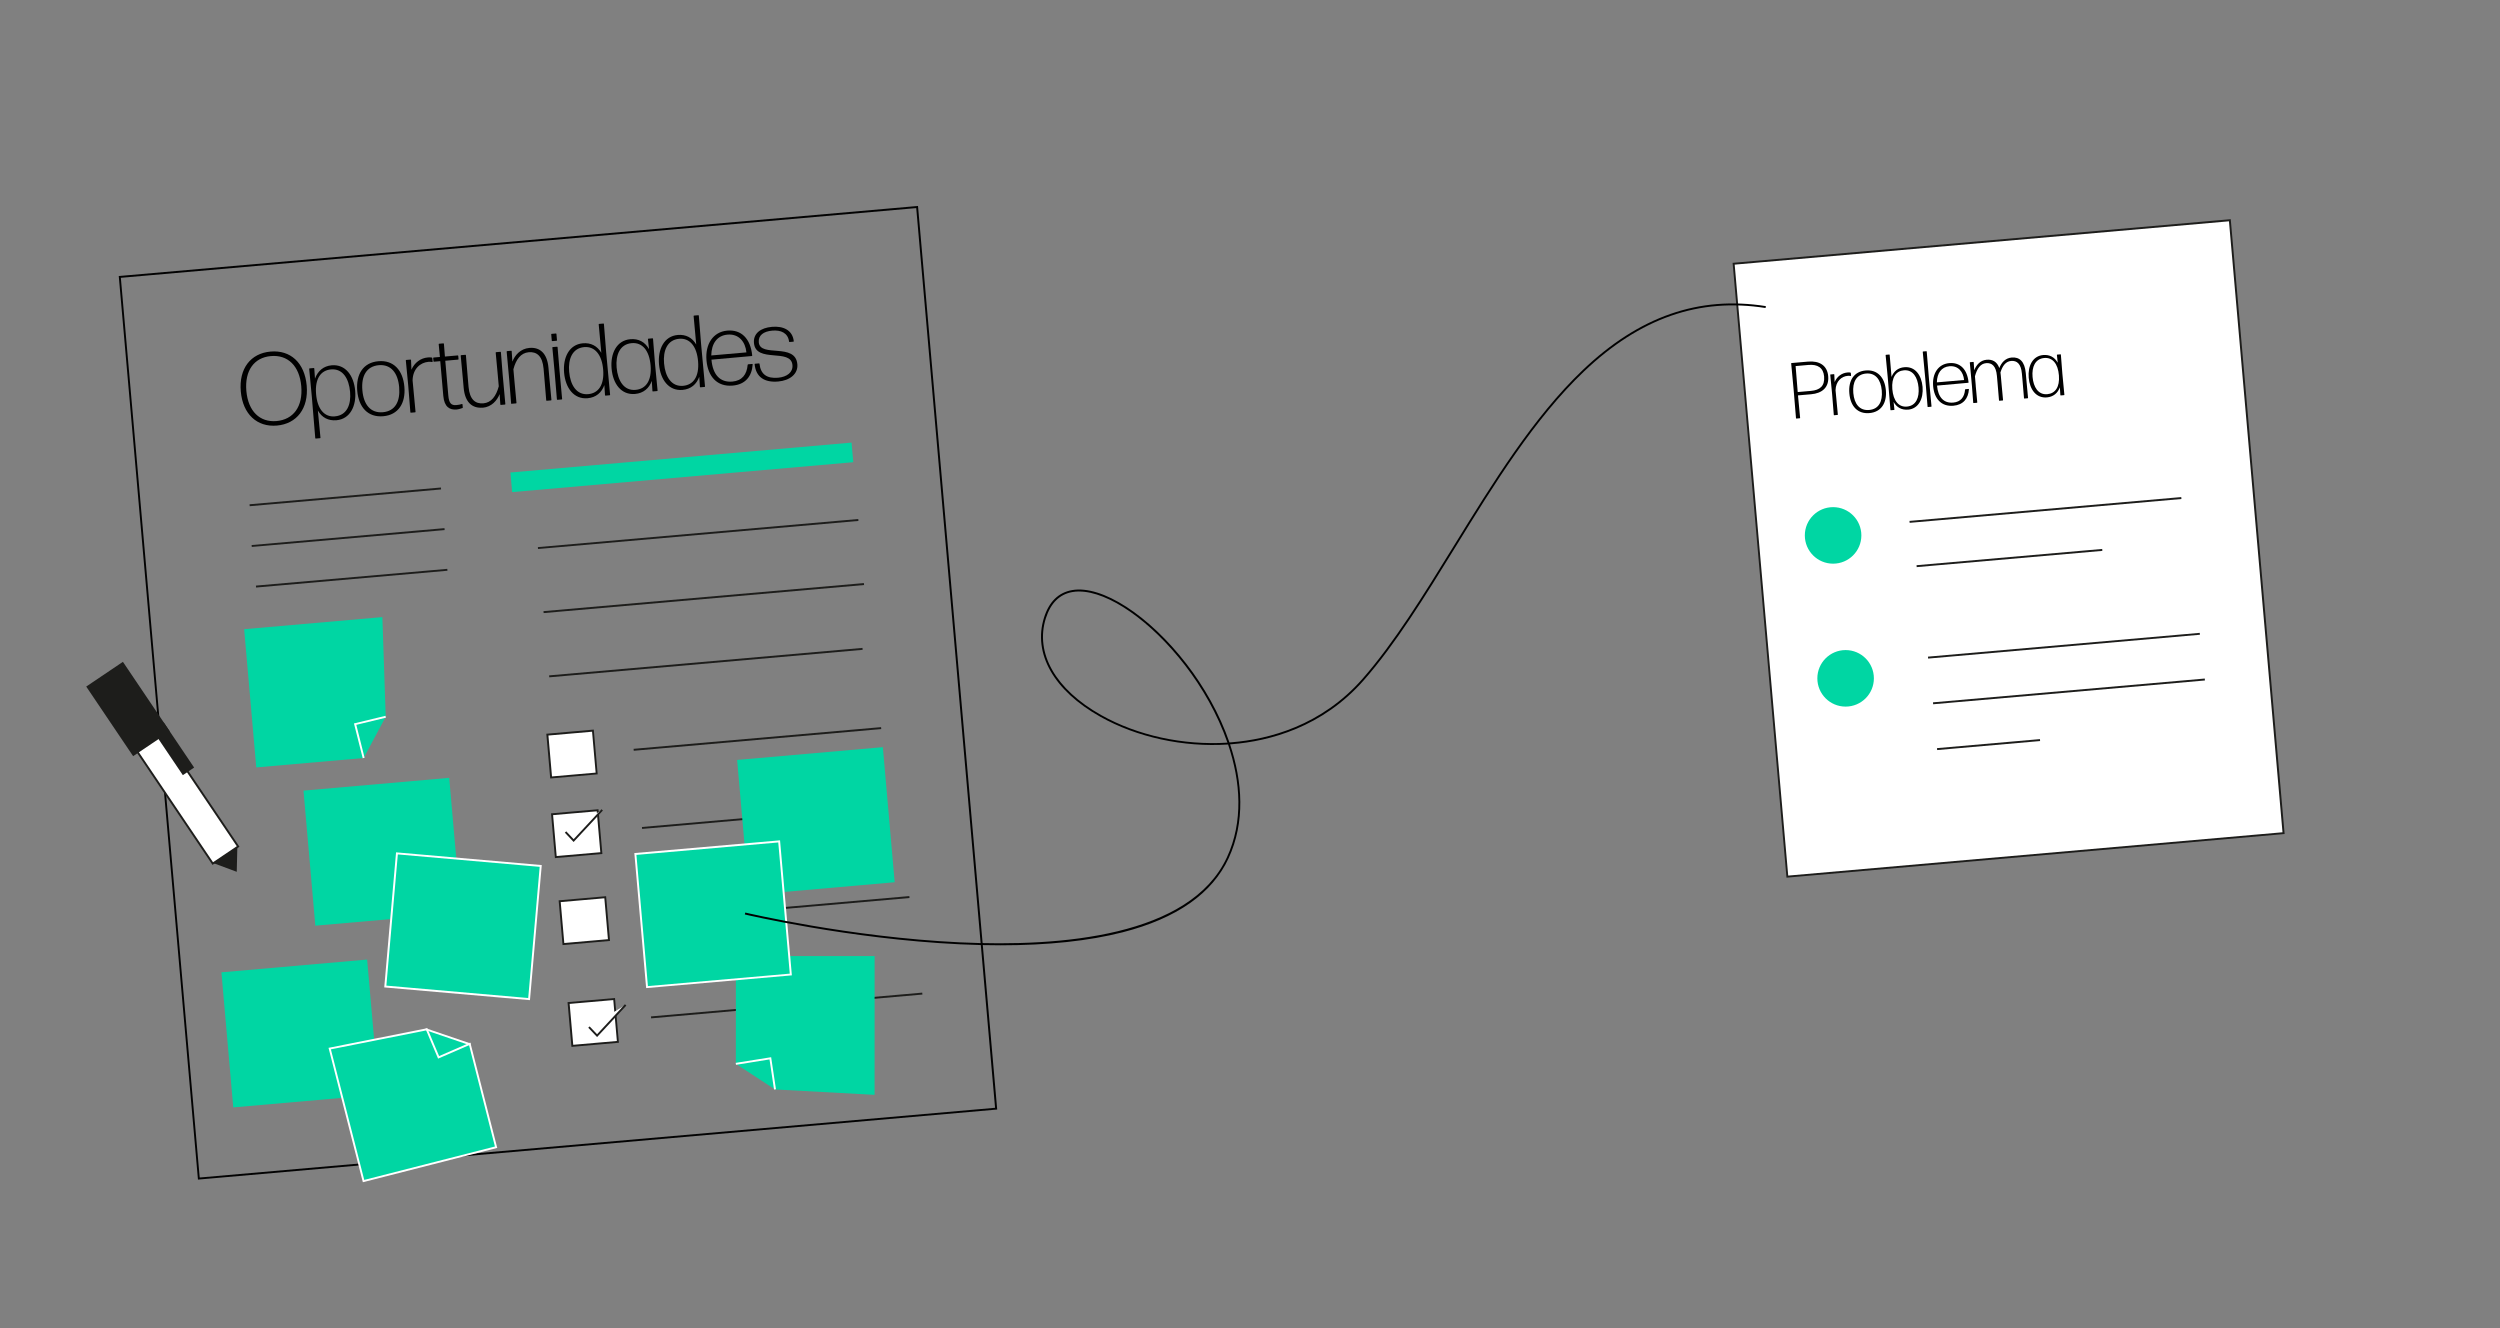 <?xml version="1.0" encoding="UTF-8"?>
<svg id="Capa_1" data-name="Capa 1" xmlns="http://www.w3.org/2000/svg" viewBox="0 0 642.97 341.55">
  <rect x="0" y="0" width="642.97" height="341.55" fill="#808080" stroke="none"/>
  <defs>
    <style>
      .cls-1 {
        fill: #00d6a3;
      }

      .cls-2 {
        fill: #1d1d1b;
      }

      .cls-3 {
        fill: #020202;
      }

      .cls-4 {
        fill: #fff;
      }
    </style>
  </defs>
  <g>
    <rect class="cls-4" x="452.53" y="61.93" width="128.11" height="158.24" transform="translate(-10.34 45.65) rotate(-5.01)"/>
    <path class="cls-2" d="M459.46,225.73l-.02-.25-13.84-157.88.25-.02,127.87-11.21.02.25,13.84,157.88-.25.02-127.87,11.21ZM446.14,68.05l13.77,157.14,127.12-11.14-13.77-157.13-127.12,11.14Z"/>
  </g>
  <g>
    <line class="cls-4" x1="65.84" y1="150.86" x2="115.06" y2="146.55"/>
    <polygon class="cls-2" points="65.86 151.11 65.82 150.61 115.04 146.3 115.08 146.79 65.86 151.11"/>
  </g>
  <path class="cls-3" d="M50.91,303.38l-.02-.25L30.54,70.99l.25-.02,205.31-18,.02.25,20.35,232.14-.25.02-205.31,18ZM31.08,71.45l20.28,231.39,204.56-17.93-20.28-231.39L31.08,71.45Z"/>
  <rect class="cls-1" x="131.33" y="117.67" width="88.07" height="5.06" transform="translate(-9.83 15.77) rotate(-5.01)"/>
  <g>
    <line class="cls-4" x1="139.8" y1="157.43" x2="222.2" y2="150.21"/>
    <polygon class="cls-2" points="139.82 157.68 139.77 157.18 222.18 149.96 222.23 150.46 139.82 157.68"/>
  </g>
  <g>
    <line class="cls-4" x1="141.24" y1="173.95" x2="221.84" y2="166.88"/>
    <polygon class="cls-2" points="141.27 174.2 141.22 173.7 221.82 166.63 221.86 167.13 141.27 174.2"/>
  </g>
  <g>
    <line class="cls-4" x1="138.35" y1="140.95" x2="220.76" y2="133.73"/>
    <polygon class="cls-2" points="138.37 141.2 138.33 140.71 220.74 133.48 220.78 133.98 138.37 141.2"/>
  </g>
  <rect class="cls-1" x="79.5" y="201.63" width="37.62" height="34.87" transform="translate(-18.75 9.42) rotate(-5.01)"/>
  <g>
    <line class="cls-4" x1="64.2" y1="129.94" x2="113.42" y2="125.63"/>
    <polygon class="cls-2" points="64.22 130.19 64.18 129.69 113.4 125.38 113.44 125.88 64.22 130.19"/>
  </g>
  <g>
    <line class="cls-4" x1="64.73" y1="140.43" x2="114.34" y2="136.08"/>
    <polygon class="cls-2" points="64.75 140.67 64.71 140.18 114.31 135.83 114.36 136.33 64.75 140.67"/>
  </g>
  <g>
    <g>
      <rect class="cls-4" x="38.97" y="170.56" width="7.87" height="53.96" transform="translate(-103.07 57.71) rotate(-33.98)"/>
      <path class="cls-2" d="M54.65,222.45l-30.43-45.16,6.94-4.68,30.43,45.16-6.94,4.68ZM24.91,177.43l29.88,44.33,6.11-4.12-29.88-44.33-6.11,4.12Z"/>
    </g>
    <polygon class="cls-2" points="54.9 221.99 60.89 224.22 61.04 217.85 54.9 221.99"/>
    <rect class="cls-2" x="27.23" y="171.56" width="11.38" height="21.59" transform="translate(-96.29 49.53) rotate(-33.98)"/>
    <rect class="cls-2" x="42.81" y="185.58" width="3.5" height="14" transform="translate(-100.02 57.79) rotate(-33.98)"/>
  </g>
  <g>
    <rect class="cls-1" x="101.9" y="219.65" width="34.37" height="37.12" transform="translate(-128.59 336.1) rotate(-85)"/>
    <path class="cls-4" d="M102.32,219.75l36.48,3.19-2.95,33.74-36.48-3.19,2.95-33.74M101.86,219.21l-3.04,34.74,37.48,3.28,3.04-34.74-37.48-3.28h0Z"/>
  </g>
  <rect class="cls-1" x="58.39" y="248.36" width="37.62" height="34.87" transform="translate(-22.91 7.76) rotate(-5.01)"/>
  <g>
    <rect class="cls-4" x="142.44" y="208.88" width="11.76" height="11.06" transform="translate(-18.16 13.77) rotate(-5.01)"/>
    <path class="cls-2" d="M142.72,220.7l-1.01-11.51,12.21-1.07,1.01,11.51-12.21,1.07ZM142.25,209.64l.92,10.52,11.22-.98-.92-10.52-11.22.98Z"/>
  </g>
  <g>
    <rect class="cls-4" x="146.7" y="257.43" width="11.76" height="11.06" transform="translate(-22.38 14.33) rotate(-5.01)"/>
    <path class="cls-2" d="M146.97,269.25l-1.01-11.51,12.21-1.07,1.01,11.51-12.21,1.07ZM146.51,258.19l.92,10.52,11.22-.98-.92-10.52-11.22.98Z"/>
  </g>
  <g>
    <line class="cls-4" x1="165.12" y1="212.94" x2="200.07" y2="209.88"/>
    <polygon class="cls-2" points="165.14 213.19 165.1 212.69 200.05 209.63 200.09 210.12 165.14 213.19"/>
  </g>
  <g>
    <line class="cls-4" x1="167.44" y1="261.66" x2="237.21" y2="255.54"/>
    <polygon class="cls-2" points="167.46 261.91 167.42 261.41 237.19 255.29 237.23 255.79 167.46 261.91"/>
  </g>
  <g>
    <polyline class="cls-4" points="145.45 213.98 147.53 216.18 154.88 208.29"/>
    <polygon class="cls-2" points="147.53 216.55 145.27 214.16 145.63 213.81 147.53 215.82 154.7 208.12 155.06 208.46 147.53 216.55"/>
  </g>
  <g>
    <polyline class="cls-4" points="151.47 264.15 153.56 266.35 160.9 258.45"/>
    <polygon class="cls-2" points="153.56 266.72 151.29 264.32 151.65 263.98 153.56 265.99 160.72 258.28 161.09 258.62 153.56 266.72"/>
  </g>
  <g>
    <rect class="cls-4" x="141.24" y="188.4" width="11.76" height="11.06" transform="translate(-16.37 13.59) rotate(-5.01)"/>
    <path class="cls-2" d="M141.51,200.22l-1.01-11.51,12.21-1.07,1.01,11.51-12.21,1.07ZM141.05,189.17l.92,10.52,11.22-.98-.92-10.52-11.22.98Z"/>
  </g>
  <g>
    <line class="cls-4" x1="162.97" y1="192.84" x2="226.62" y2="187.26"/>
    <polygon class="cls-2" points="162.99 193.09 162.95 192.59 226.6 187.01 226.65 187.51 162.99 193.09"/>
  </g>
  <rect class="cls-1" x="191.03" y="193.74" width="37.62" height="34.87" transform="translate(-17.64 19.13) rotate(-5.01)"/>
  <g>
    <polygon class="cls-1" points="99.2 184.34 93.53 194.95 65.91 197.37 62.79 161.82 98.34 158.71 99.2 184.34"/>
    <polygon class="cls-4" points="93.29 195.01 91.03 186.06 99.14 184.1 99.26 184.58 91.64 186.42 93.77 194.89 93.29 195.01"/>
  </g>
  <g>
    <polygon class="cls-1" points="199.32 280.19 189.25 273.61 189.26 245.88 224.94 245.89 224.93 281.58 199.32 280.19"/>
    <polygon class="cls-4" points="199.07 280.22 197.91 272.47 189.29 273.86 189.21 273.36 198.33 271.9 199.57 280.15 199.07 280.22"/>
  </g>
  <g>
    <rect class="cls-1" x="164.84" y="217.95" width="37.12" height="34.37" transform="translate(-19.83 16.91) rotate(-5.01)"/>
    <path class="cls-4" d="M200.16,216.67l2.96,33.74-36.48,3.2-2.96-33.74,36.48-3.2M200.62,216.12l-37.48,3.28,3.04,34.73,37.48-3.28-3.04-34.73h0Z"/>
  </g>
  <g>
    <polygon class="cls-1" points="84.8 269.68 109.64 264.74 120.83 268.56 127.6 295.05 93.51 303.76 84.8 269.68"/>
    <path class="cls-4" d="M109.62,265l11,3.75,6.67,26.12-33.61,8.59-8.58-33.58,24.51-4.87M109.65,264.49l-25.16,5,8.83,34.57,34.57-8.83-6.86-26.86-11.39-3.88h0Z"/>
  </g>
  <polygon class="cls-4" points="112.67 272.27 109.42 264.58 109.88 264.39 112.93 271.61 120.94 268.13 121.14 268.59 112.67 272.27"/>
  <g>
    <rect class="cls-4" x="144.4" y="231.25" width="11.76" height="11.06" transform="translate(-20.1 14.03) rotate(-5.01)"/>
    <path class="cls-2" d="M144.68,243.07l-1.01-11.51,12.21-1.07,1.01,11.51-12.21,1.07ZM144.21,232.01l.92,10.52,11.22-.98-.92-10.52-11.22.98Z"/>
  </g>
  <g>
    <line class="cls-4" x1="202.14" y1="233.49" x2="233.89" y2="230.71"/>
    <polygon class="cls-2" points="202.16 233.74 202.12 233.24 233.87 230.46 233.91 230.96 202.16 233.74"/>
  </g>
  <circle class="cls-1" cx="471.45" cy="137.7" r="7.27"/>
  <circle class="cls-1" cx="474.67" cy="174.46" r="7.27"/>
  <g>
    <line class="cls-4" x1="491.11" y1="134.22" x2="561.02" y2="128.09"/>
    <polygon class="cls-2" points="491.14 134.47 491.09 133.97 560.99 127.84 561.04 128.34 491.14 134.47"/>
  </g>
  <g>
    <line class="cls-4" x1="495.87" y1="169.13" x2="565.77" y2="163"/>
    <polygon class="cls-2" points="495.89 169.38 495.85 168.88 565.75 162.76 565.79 163.25 495.89 169.38"/>
  </g>
  <g>
    <line class="cls-4" x1="492.93" y1="145.61" x2="540.68" y2="141.43"/>
    <polygon class="cls-2" points="492.95 145.86 492.91 145.36 540.66 141.18 540.7 141.68 492.95 145.86"/>
  </g>
  <g>
    <line class="cls-4" x1="497.16" y1="180.88" x2="567.06" y2="174.76"/>
    <polygon class="cls-2" points="497.18 181.13 497.14 180.63 567.04 174.51 567.08 175.01 497.18 181.13"/>
  </g>
  <g>
    <line class="cls-4" x1="498.19" y1="192.66" x2="524.67" y2="190.34"/>
    <polygon class="cls-2" points="498.21 192.91 498.17 192.41 524.65 190.09 524.69 190.59 498.21 192.91"/>
  </g>
  <path d="M257.3,243.12c-3.37,0-6.86-.08-10.48-.26-28.45-1.34-55-7.61-55.26-7.67l.12-.49c.26.06,26.77,6.32,55.17,7.66,26.15,1.23,59.3-1.56,68.7-21.87,4.24-9.16,3.53-19.43.3-29.01-11.51.75-23.45-1.84-32.9-7.16-11.95-6.72-17.35-16.25-14.44-25.48,1.28-4.07,3.7-6.45,7.2-7.07,7.67-1.36,19.79,6.47,29.49,19.05,4.41,5.72,8.45,12.71,11,20.13.21-.01.41-.03.62-.05,9.48-.78,23.01-4.25,33.6-16.32,8.13-9.28,15.55-21.3,23.4-34.03,10.09-16.36,20.52-33.27,33.27-45.41,14.47-13.78,29.87-19.14,47.07-16.41l-.08.49c-17.04-2.71-32.3,2.62-46.65,16.28-12.7,12.09-23.12,28.97-33.19,45.31-7.86,12.75-15.29,24.79-23.45,34.1-10.7,12.2-24.36,15.71-33.94,16.49-.16.01-.33.03-.49.04,3.23,9.66,3.92,20.01-.36,29.26-4.21,9.1-13.39,15.52-27.29,19.08-8.68,2.22-19.22,3.34-31.42,3.34ZM277.55,152.12c-.61,0-1.19.05-1.75.15-3.29.58-5.58,2.85-6.81,6.73-2.83,8.99,2.48,18.3,14.21,24.9,9.33,5.25,21.12,7.82,32.48,7.1-2.54-7.32-6.52-14.21-10.88-19.86-8.87-11.51-19.75-19.01-27.26-19.01Z"/>
  <g>
    <path d="M71.22,109.45c-5.09.45-8.78-2.92-9.29-8.77-.52-5.9,2.54-9.81,7.65-10.26,5.09-.45,8.78,2.84,9.3,8.77.51,5.88-2.57,9.81-7.65,10.26ZM71.12,108.29c4.35-.38,6.82-3.73,6.36-8.98-.46-5.22-3.47-8.12-7.82-7.73-4.32.38-6.76,3.75-6.3,8.97.46,5.22,3.47,8.12,7.77,7.74Z"/>
    <path d="M86.54,108.08c-2.11.18-3.75-.68-4.79-2.5l.67,6.98c0,.08-.04.14-.12.14l-1.08.09c-.08,0-.14-.04-.14-.12l-.88-10.6-.68-7.19c0-.08.04-.14.12-.14l1.05-.09c.08,0,.14.04.14.12l.18,2.61c.71-1.95,2.16-3.24,4.29-3.43,3.53-.31,5.7,2.61,6.05,6.56.34,3.9-1.3,7.26-4.81,7.57ZM86.16,107.08c3.06-.27,4.17-3.02,3.88-6.29-.3-3.43-1.89-6.05-4.92-5.78-2.61.23-4.15,2.38-3.83,6.29.31,3.88,2.12,6.03,4.86,5.79Z"/>
    <path d="M98.56,107.05c-3.93.34-6.31-2.29-6.68-6.53s1.51-7.28,5.44-7.62c3.9-.34,6.31,2.32,6.68,6.56.37,4.22-1.54,7.25-5.44,7.59ZM98.47,106.02c3.16-.28,4.51-2.76,4.19-6.45-.32-3.66-2.11-5.92-5.25-5.65-3.16.3-4.54,2.79-4.21,6.48.32,3.69,2.13,5.89,5.27,5.62Z"/>
    <path d="M105.68,106.14c-.08,0-.14-.04-.14-.12l-.55-6.88-.62-6.43c0-.08.04-.14.12-.14l1.08-.09c.08,0,.14.04.14.12l.11,2.49c.77-1.82,2.37-3,4.21-3.16.37-.03.74-.04,1.01.02.08.02.14.09.15.17l.08.87c0,.05-.04.11-.12.12-.27-.06-.59-.08-.99-.05-2,.18-3.97,1.73-4.05,4.76l.76,8.09c0,.08-.04.14-.12.14l-1.08.09Z"/>
    <path d="M119.03,104.78c0,.08-.04.16-.12.17-.41.14-.98.33-1.48.37-1.77.15-3.16-.63-3.42-3.5l-.78-8.93-1.61.14c-.08,0-.14-.04-.14-.12l-.07-.82c0-.08.04-.14.12-.14l1.61-.14-.31-3.27c0-.08.04-.14.12-.14l1.08-.09c.08,0,.14.04.14.12l.26,3.27,3.29-.29c.08,0,.14.04.14.12l.07.82c0,.08-.04.14-.12.14l-3.29.29.78,8.93c.18,2.03.76,2.59,2.1,2.47.5-.04,1.05-.15,1.41-.28.08,0,.14.04.14.09l.07.79Z"/>
    <path d="M124.16,104.84c-2.72.24-4.58-1.38-4.91-5.09l-.23-2.58-.53-5.69c0-.08.04-.13.12-.14l1.08-.09c.08,0,.14.04.14.12l.47,5.7.21,2.45c.29,3.27,1.77,4.39,3.82,4.21,2.03-.18,3.27-1.83,3.95-4.38l-.26-2.95-.53-5.69c0-.08.04-.13.12-.14l1.08-.09c.08,0,.14.04.14.12l.46,5.83.68,7.48c0,.08-.04.14-.12.14l-1.03.09c-.08,0-.14-.04-.14-.12l-.18-2.67c-.63,1.6-2.02,3.31-4.37,3.52Z"/>
    <path d="M131.59,103.87c-.08,0-.14-.04-.14-.12l-.46-5.83-.68-7.48c0-.08.04-.13.12-.14l1.03-.09c.08,0,.14.04.14.12l.18,2.67c.63-1.6,2.02-3.31,4.37-3.52,2.71-.24,4.58,1.38,4.91,5.09l.23,2.58.53,5.69c0,.08-.04.14-.12.14l-1.08.09c-.08,0-.14-.04-.14-.12l-.47-5.7-.21-2.45c-.29-3.27-1.77-4.39-3.82-4.21-2.03.18-3.27,1.83-3.94,4.38l.26,2.95.53,5.69c0,.08-.04.14-.12.14l-1.08.09Z"/>
    <path d="M142.05,87.73c-.08,0-.14-.04-.14-.12l-.14-1.61c0-.08.04-.14.12-.14l1.08-.09c.08,0,.14.04.14.12l.14,1.61c0,.08-.04.14-.12.14l-1.08.09ZM143.37,102.83c-.08,0-.14-.04-.14-.12l-.59-7.04-.58-6.27c0-.08.04-.14.12-.14l1.08-.09c.08,0,.14.04.14.12l.52,6.25.65,7.06c0,.08-.04.14-.12.14l-1.08.09Z"/>
    <path d="M155.74,101.75c-.08,0-.14-.04-.14-.12l-.17-2.59c-.68,1.92-2.14,3.19-4.3,3.38-3.53.31-5.7-2.61-6.05-6.56-.34-3.9,1.3-7.26,4.81-7.57,2.08-.18,3.72.68,4.76,2.45l-.67-7.3c0-.08.04-.14.12-.14l1.08-.09c.08,0,.14.04.14.12l.58,7.28,1.01,10.91c0,.08-.04.14-.12.14l-1.05.09ZM151.27,101.37c2.63-.23,4.17-2.36,3.86-6.26-.31-3.88-2.13-6.08-4.87-5.84-3.06.27-4.17,3.05-3.88,6.34.3,3.4,1.88,6.02,4.89,5.76Z"/>
    <path d="M167.94,100.68c-.08,0-.14-.04-.14-.12l-.17-2.59c-.68,1.89-2.14,3.16-4.3,3.35-3.53.31-5.7-2.58-6.04-6.54-.34-3.9,1.31-7.23,4.81-7.54,2.13-.19,3.78.7,4.82,2.55l-.28-2.55c0-.08.04-.14.12-.14l1.05-.09c.08,0,.14.04.14.12l.51,6.41.66,6.9c0,.08-.04.14-.12.14l-1.05.09ZM163.47,100.27c2.64-.23,4.17-2.36,3.86-6.23-.31-3.88-2.12-6.03-4.86-5.79-3.03.27-4.17,3-3.88,6.29.3,3.4,1.88,6,4.88,5.73Z"/>
    <path d="M180.15,99.61c-.08,0-.14-.04-.14-.12l-.17-2.59c-.68,1.92-2.14,3.19-4.3,3.38-3.53.31-5.7-2.61-6.05-6.56-.34-3.9,1.3-7.26,4.81-7.57,2.08-.18,3.73.68,4.76,2.45l-.67-7.3c0-.08.04-.14.12-.14l1.08-.09c.08,0,.14.04.14.12l.58,7.28,1.01,10.91c0,.08-.04.14-.12.14l-1.05.09ZM175.68,99.23c2.64-.23,4.17-2.36,3.86-6.26-.31-3.88-2.13-6.08-4.87-5.84-3.06.27-4.17,3.05-3.88,6.34.3,3.4,1.88,6.02,4.89,5.76Z"/>
    <path d="M193.46,93.61c.08,0,.14.04.12.12-.21,3.07-1.88,5.16-5.15,5.44-4.01.35-6.37-2.34-6.73-6.5s1.7-7.32,5.33-7.64c3.61-.32,5.99,2.02,6.43,6.4,0,.08-.04.14-.12.14l-10.36.93c.33,3.82,2.17,5.92,5.38,5.64,2.48-.22,3.72-1.81,3.93-4.3.02-.08.07-.14.15-.15l1.03-.09ZM187.11,86.06c-2.69.24-4.13,2.3-4.18,5.36l9.04-.79c-.27-2.74-1.96-4.82-4.86-4.57Z"/>
    <path d="M200.15,98.12c-3.45.3-5.72-1.06-6.07-4.43,0-.08.04-.14.12-.14l1-.09c.08,0,.14.04.14.12.29,2.71,1.93,3.81,4.75,3.57,2.32-.2,3.89-1.4,3.72-3.27-.39-4.4-9.44-.39-9.9-5.67-.21-2.45,1.73-3.9,4.63-4.15,2.87-.25,5.28.81,5.61,3.68,0,.08-.04.14-.12.14l-.95.08c-.08,0-.14-.04-.14-.12-.3-2.23-2.12-3-4.31-2.81-2.27.2-3.64,1.22-3.48,3.01.35,4.01,9.43,0,9.92,5.64.22,2.5-1.94,4.18-4.92,4.44Z"/>
  </g>
  <g>
    <path d="M465.79,101.4l-3.37.29.55,5.77c0,.06-.03.11-.09.11l-.86.08c-.06,0-.1-.03-.11-.09l-.61-7.37-.63-6.71c0-.06.03-.11.09-.11l4.23-.37c2.92-.26,4.96.98,5.2,3.74.26,2.94-1.61,4.42-4.41,4.66ZM462.29,100.1l.06.73,3.41-.3c2.29-.2,3.59-1.24,3.38-3.71-.2-2.25-1.66-3.17-4.04-2.96l-3.29.29.48,5.94Z"/>
    <path d="M471.74,106.81c-.06,0-.11-.03-.11-.09l-.43-5.33-.48-4.98c0-.06.03-.11.09-.11l.84-.07c.06,0,.1.03.11.09l.09,1.93c.6-1.41,1.83-2.32,3.26-2.45.29-.03.57-.03.78.01.06.02.11.07.12.13l.06.67s-.03.09-.1.09c-.21-.04-.46-.06-.76-.04-1.55.14-3.07,1.34-3.13,3.69l.59,6.26c0,.06-.03.11-.09.11l-.84.07Z"/>
    <path d="M480.8,106.24c-3.04.27-4.89-1.77-5.17-5.06-.29-3.29,1.17-5.64,4.21-5.9,3.02-.26,4.89,1.79,5.18,5.08.29,3.27-1.19,5.62-4.22,5.88ZM480.73,105.44c2.45-.21,3.49-2.14,3.24-5-.25-2.84-1.64-4.59-4.06-4.37-2.45.24-3.51,2.16-3.26,5.02.25,2.86,1.66,4.57,4.08,4.35Z"/>
    <path d="M490.74,105.35c-1.65.14-2.93-.55-3.73-1.98l.21,1.96c0,.06-.03.11-.09.11l-.82.07c-.06,0-.1-.03-.11-.09l-.69-8.29-.55-5.77c0-.06.03-.11.09-.11l.84-.07c.06,0,.11.03.11.09l.48,5.68c.55-1.43,1.66-2.37,3.3-2.51,2.74-.24,4.41,2,4.68,5.06.26,3.02-1.01,5.62-3.72,5.86ZM490.44,104.57c2.35-.21,3.21-2.32,2.99-4.89-.23-2.63-1.44-4.65-3.78-4.44-2.02.18-3.21,1.82-2.97,4.83.25,3.02,1.65,4.69,3.77,4.5Z"/>
    <path d="M495.86,104.69c-.06,0-.11-.03-.11-.09l-.59-7.19-.65-6.9c0-.06.03-.11.09-.11l.82-.07c.06,0,.11.03.11.09l.56,6.86.67,7.22c0,.06-.03.11-.09.11l-.82.07Z"/>
    <path d="M506.29,100.03c.06,0,.11.03.09.1-.16,2.38-1.46,4-3.99,4.22-3.1.27-4.93-1.81-5.21-5.04-.28-3.23,1.31-5.67,4.13-5.92,2.8-.25,4.64,1.57,4.98,4.95,0,.06-.03.11-.09.11l-8.02.72c.26,2.96,1.68,4.58,4.17,4.37,1.92-.17,2.88-1.4,3.04-3.33.01-.06.05-.11.11-.11l.8-.07ZM501.38,94.19c-2.08.18-3.2,1.78-3.24,4.15l7-.61c-.21-2.12-1.52-3.73-3.77-3.54Z"/>
    <path d="M508.13,99.19l.4,4.29c0,.06-.03.11-.09.11l-.84.07c-.06,0-.11-.03-.11-.09l-.33-4.29-.55-6.02c0-.06.03-.11.09-.11l.8-.07c.06,0,.11.03.11.09l.14,2.06c.49-1.26,1.46-2.56,3.2-2.71,1.53-.13,2.68.53,3.25,2.14.52-1.34,1.5-2.56,3.18-2.71,2.02-.18,3.36,1.04,3.62,3.96l.19,2.12.4,4.29c0,.06-.03.11-.09.11l-.84.07c-.06,0-.11-.03-.11-.09l-.36-4.29-.18-2.02c-.22-2.55-1.29-3.4-2.78-3.27-1.37.12-2.21,1.24-2.74,2.96.04.22.06.45.08.69l.19,2.12.4,4.29c0,.06-.03.11-.09.11l-.84.07c-.06,0-.1-.03-.11-.09l-.36-4.29-.18-2.02c-.22-2.55-1.29-3.4-2.78-3.27-1.49.13-2.34,1.42-2.87,3.38l.21,2.41Z"/>
    <path d="M530.01,101.7c-.06,0-.11-.03-.11-.09l-.13-2c-.53,1.47-1.66,2.45-3.33,2.6-2.74.24-4.41-2-4.68-5.06-.26-3.02,1.01-5.6,3.73-5.84,1.65-.14,2.93.55,3.73,1.98l-.21-1.98c0-.06.03-.11.09-.11l.82-.07c.06,0,.11.03.11.09l.39,4.96.51,5.34c0,.06-.03.11-.09.11l-.82.07ZM526.54,101.38c2.04-.18,3.23-1.83,2.99-4.83-.24-3-1.64-4.67-3.77-4.48-2.35.21-3.23,2.32-3.01,4.87.23,2.63,1.46,4.64,3.78,4.44Z"/>
  </g>
</svg>
